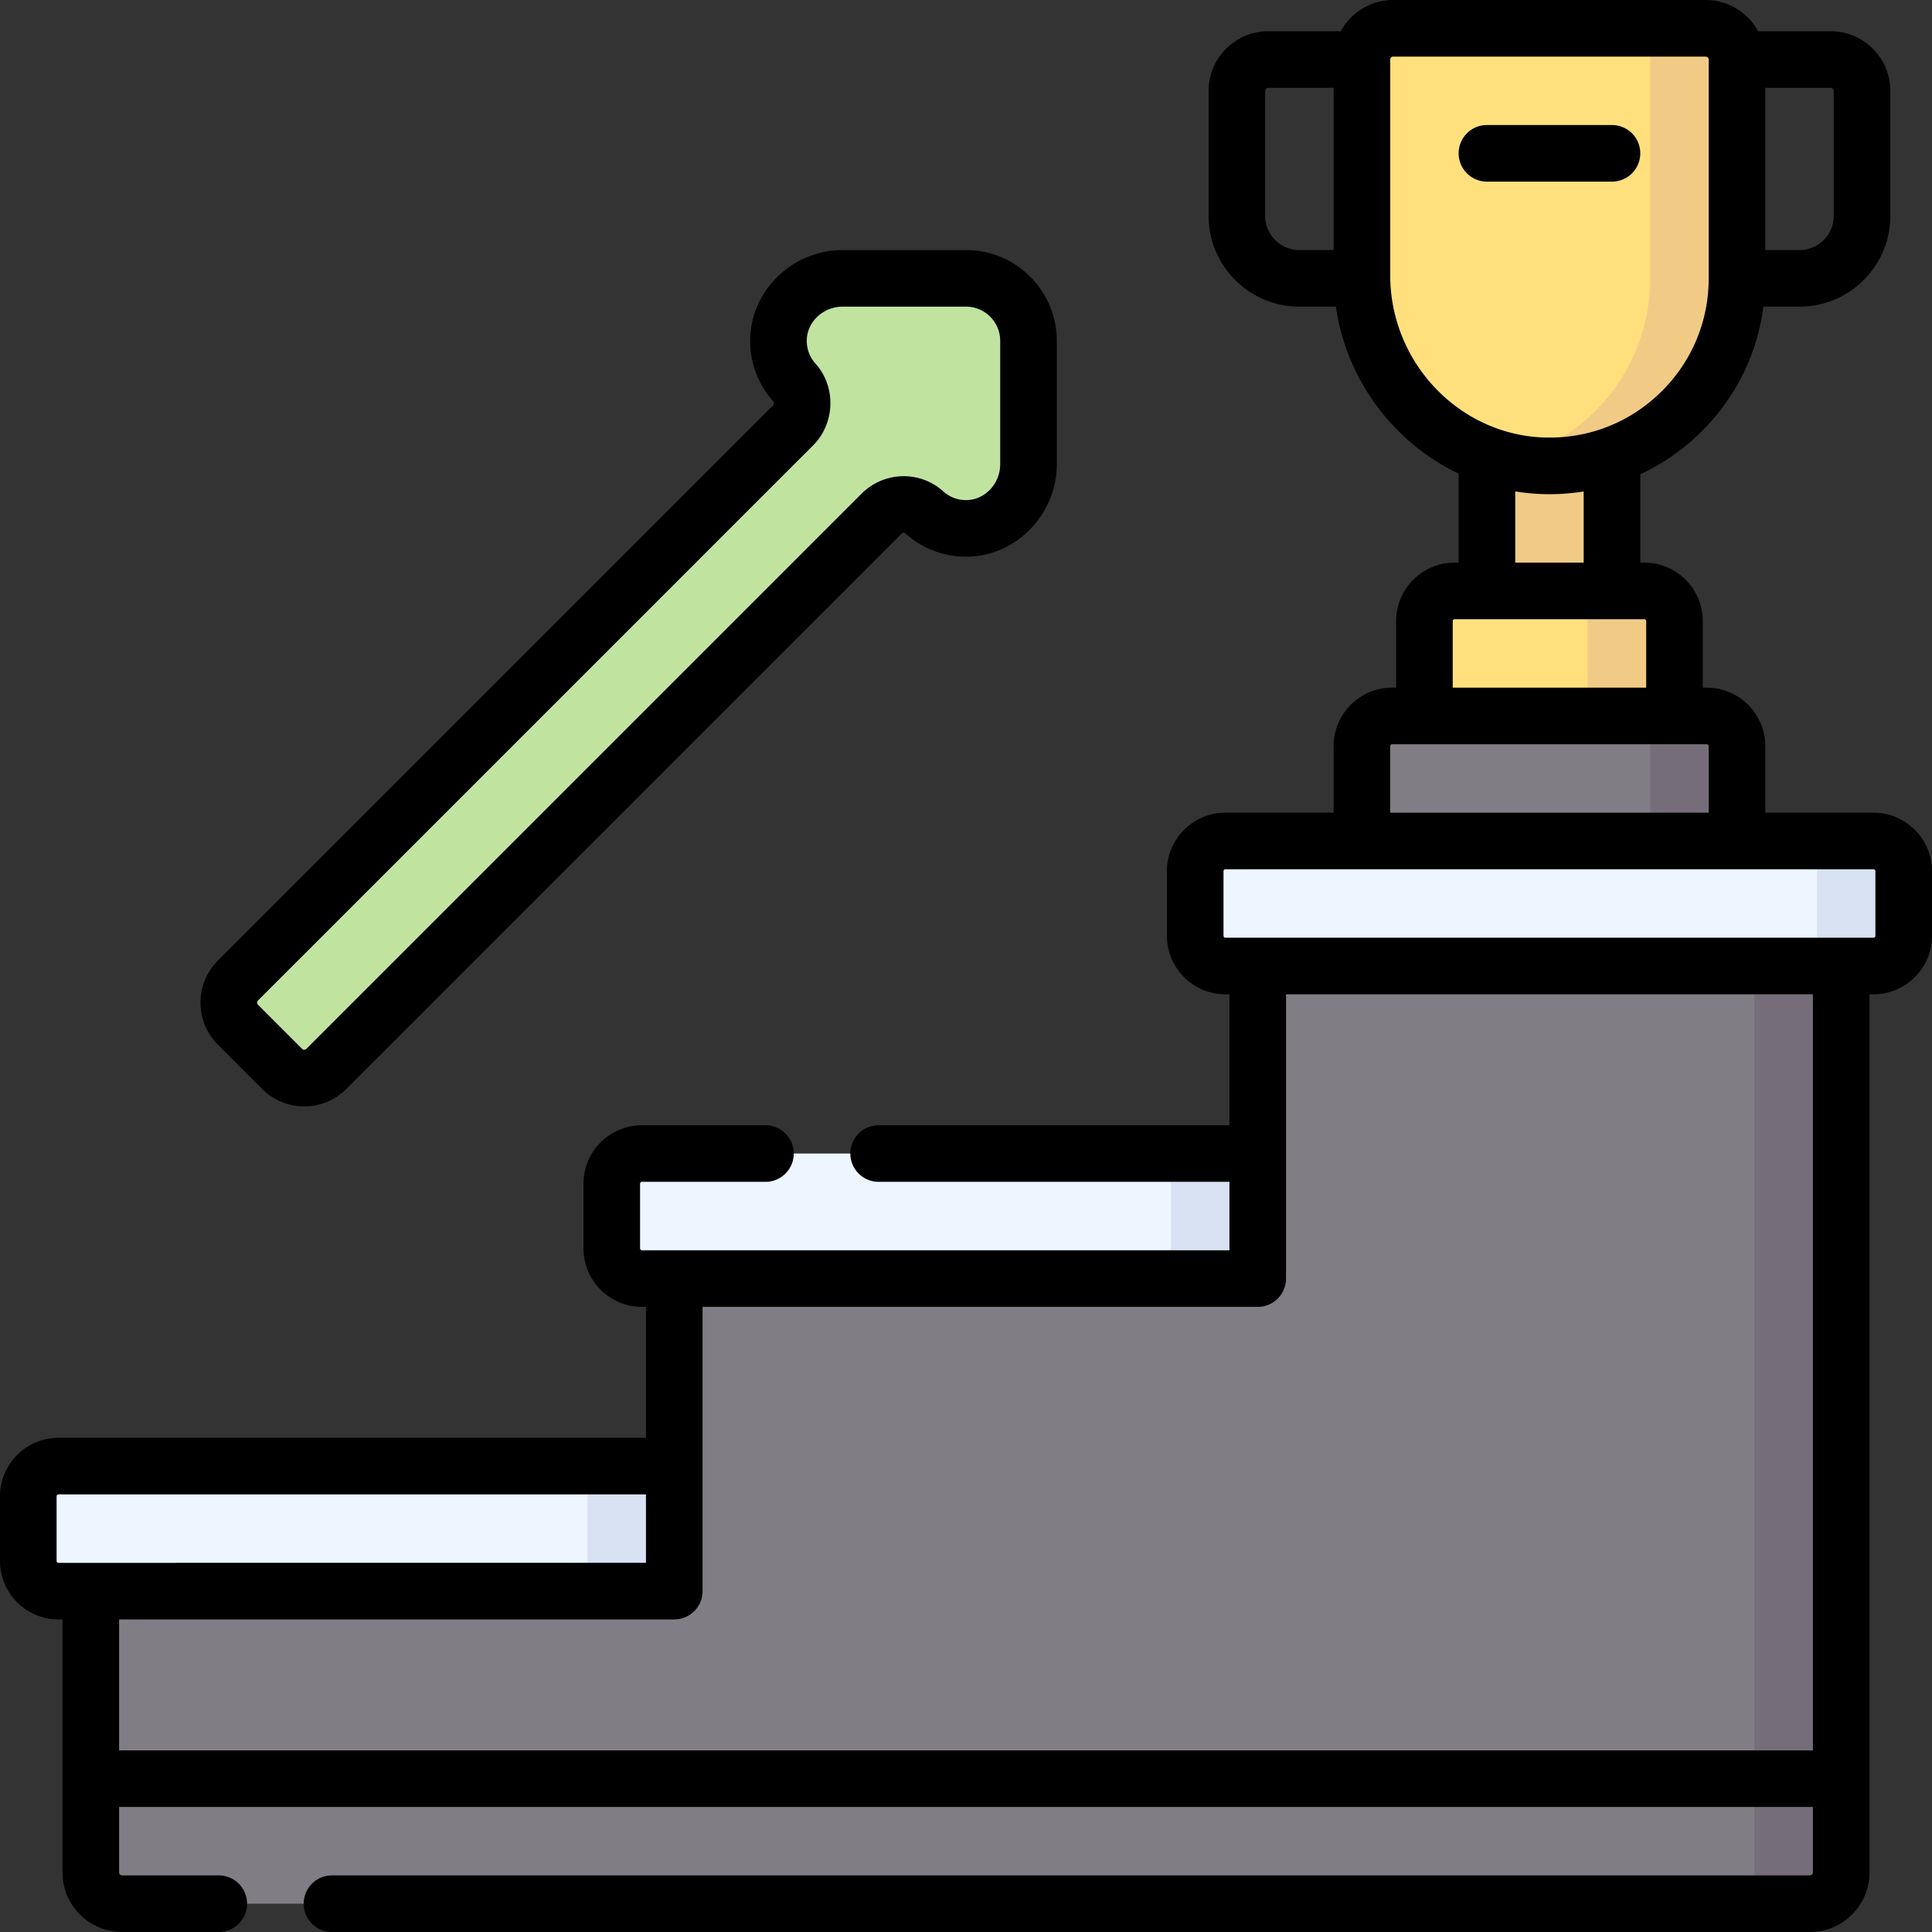 <svg viewBox="0 0 512 512" xmlns="http://www.w3.org/2000/svg"><rect x="0" y="0" width="512" height="512" fill="#333333" stroke="none"/><path d="M394.056 105.562h33.133v68.943h-33.133z" fill="#f1cb86"/><path d="M443.756 194.733h-66.267V164.6a8 8 0 018-8h50.267a8 8 0 018 8zM460.322 73.767c0 27.731-22.712 50.158-50.55 49.693-27.251-.455-48.85-23.257-48.85-50.511V15.783a8.282 8.282 0 018.283-8.283h82.833a8.283 8.283 0 018.283 8.283v57.984z" fill="#ffe07d"/><path d="M435.755 156.6h-23a8 8 0 018 8v30.133h23V164.6a8 8 0 00-8-8zM452.039 7.5H429.04a8.282 8.282 0 018.283 8.283v57.983c0 23.466-16.265 43.13-38.135 48.343a48.785 48.785 0 0010.586 1.35c27.837.465 50.55-21.962 50.55-49.693V15.783a8.285 8.285 0 00-8.285-8.283z" fill="#f1cb86"/><path d="M460.322 227.867h-99.4v-30.133a8 8 0 018-8h83.4a8 8 0 018 8z" fill="#817d84"/><path d="M452.322 189.733h-23a8 8 0 018 8v30.133h23v-30.133a8 8 0 00-8-8z" fill="#756e79"/><g><path d="M150.916 388.533h32v33.133h-32zM304.25 305.7h32v33.133h-32z" fill="#edf6ff"/><path d="M333.311 251v74.833a8 8 0 01-8 8H178.689v74.833a8 8 0 01-8 8H24.067v79.55a8.283 8.283 0 008.283 8.283h447.3a8.283 8.283 0 008.283-8.283V251z" fill="#817d84"/><path d="M464.933 251v245.217a8.282 8.282 0 01-8.283 8.283h23a8.282 8.282 0 008.283-8.283V251z" fill="#756e79"/><g fill="#edf6ff"><path d="M496.5 256H324.745a8 8 0 01-8-8v-17.133a8 8 0 018-8H496.5a8 8 0 018 8V248a8 8 0 01-8 8zM170.689 421.667H15.5a8 8 0 01-8-8v-17.133a8 8 0 018-8h163.189v25.133a8 8 0 01-8 8zM325.311 338.833H170.122a8 8 0 01-8-8V313.7a8 8 0 018-8h163.189v25.133a8 8 0 01-8 8z"/></g><path d="M496.5 222.867h-23a8 8 0 018 8V248a8 8 0 01-8 8h23a8 8 0 008-8v-17.133a8 8 0 00-8-8zM310.311 305.7v25.133a8 8 0 01-8 8h23a8 8 0 008-8V305.7zM155.689 388.533v25.133a8 8 0 01-8 8h23a8 8 0 008-8v-25.133z" fill="#d8e2f3"/></g><path d="M256 73.767h-32.665c-9.065 0-16.803 7.082-17.029 16.144a16.465 16.465 0 004.246 11.486c2.86 3.171 2.656 8.3-.363 11.319L63.057 259.847a8.283 8.283 0 000 11.714l11.714 11.714a8.283 8.283 0 0011.714 0l147.131-147.131c3.087-3.088 8.077-3.287 11.319-.363a16.467 16.467 0 0011.626 4.242c9.007-.298 16.005-8.013 16.005-17.025V90.333c.001-9.149-7.416-16.566-16.566-16.566z" fill="#c1e3a0"/><g><path d="M496.5 215.367h-28.678v-17.633c0-8.547-6.953-15.5-15.5-15.5h-1.066V164.6c0-8.547-6.953-15.5-15.5-15.5h-1.067v-23.41a57.243 57.243 0 0016.039-11.139c9.219-9.066 14.957-20.683 16.595-33.285h9.566c13.271 0 24.067-10.796 24.067-24.066V24.067c0-8.703-7.081-15.784-15.784-15.784h-19.249C463.25 3.354 458.029 0 452.039 0h-82.833c-5.99 0-11.211 3.354-13.885 8.283h-19.249c-8.703 0-15.783 7.081-15.783 15.784V57.2c0 13.27 10.796 24.066 24.066 24.066h9.669c2.817 19.561 15.399 36.096 32.531 44.25V149.1h-1.066c-8.547 0-15.5 6.953-15.5 15.5v17.633h-1.067c-8.547 0-15.5 6.953-15.5 15.5v17.633h-28.678c-8.547 0-15.5 6.953-15.5 15.5V248c0 8.547 6.953 15.5 15.5 15.5h1.067v34.7h-92.96c-4.143 0-7.5 3.358-7.5 7.5s3.357 7.5 7.5 7.5h92.96v18.133H170.123a.5.5 0 01-.5-.5V313.7a.5.5 0 01.5-.5h32.729c4.143 0 7.5-3.358 7.5-7.5s-3.357-7.5-7.5-7.5h-32.729c-8.547 0-15.5 6.953-15.5 15.5v17.133c0 8.547 6.953 15.5 15.5 15.5h1.066v34.7H15.5c-8.547 0-15.5 6.953-15.5 15.5v17.133c0 8.547 6.953 15.5 15.5 15.5h1.066v67.05c0 8.703 7.08 15.783 15.783 15.783h25.625c4.143 0 7.5-3.358 7.5-7.5s-3.357-7.5-7.5-7.5H32.35a.784.784 0 01-.783-.783v-17.35h448.867v17.35a.784.784 0 01-.783.783H87.976c-4.143 0-7.5 3.358-7.5 7.5s3.357 7.5 7.5 7.5H479.65c8.703 0 15.783-7.08 15.783-15.783V263.5h1.066c8.547 0 15.5-6.953 15.5-15.5v-17.133c.001-8.547-6.952-15.5-15.499-15.5zm-10.544-191.3V57.2c0 4.999-4.067 9.066-9.067 9.066h-9.066V23.283h17.35c.431 0 .783.352.783.784zM335.289 57.2V24.067c0-.432.352-.784.783-.784h17.35v42.983h-9.066c-5 .001-9.067-4.067-9.067-9.066zm33.133 15.749V15.783c0-.432.352-.783.784-.783h82.833c.432 0 .783.352.783.783v57.983c0 11.405-4.479 22.091-12.612 30.09-8.13 7.995-18.859 12.294-30.312 12.104-22.87-.381-41.476-19.676-41.476-43.011zm33.134 57.275a55.67 55.67 0 009.077.742c3.063 0 6.087-.251 9.056-.721V149.1h-18.133zM384.989 164.6a.5.5 0 01.5-.5h50.267a.5.5 0 01.5.5v17.633h-51.267zm-16.567 33.133a.5.5 0 01.5-.5h83.4a.5.5 0 01.5.5v17.633h-84.4zM15 413.667v-17.133a.5.5 0 01.5-.5h155.689v18.133H15.5a.501.501 0 01-.5-.5zm465.434 50.2H31.566v-34.7h147.122a7.5 7.5 0 007.5-7.5v-75.333h147.123a7.5 7.5 0 007.5-7.5V263.5h139.622v200.367zM497 248a.5.5 0 01-.5.5H324.744a.5.5 0 01-.5-.5v-17.133a.5.5 0 01.5-.5H496.5a.5.5 0 01.5.5z"/><path d="M434.689 40.633a7.5 7.5 0 00-7.5-7.5h-33.133c-4.143 0-7.5 3.358-7.5 7.5s3.357 7.5 7.5 7.5h33.133a7.5 7.5 0 007.5-7.5zM69.468 288.579a15.678 15.678 0 0011.161 4.623c4.216 0 8.18-1.642 11.16-4.623l147.132-147.132c.283-.282.735-.327.992-.096 4.641 4.185 10.631 6.366 16.896 6.168 12.824-.424 23.257-11.424 23.257-24.521V90.334c0-13.271-10.796-24.067-24.066-24.067h-32.665c-13.202 0-24.205 10.523-24.527 23.457a23.936 23.936 0 006.174 16.696c.145.16.144.753-.097.993L57.753 254.544c-6.152 6.154-6.152 16.167.001 22.321zM68.36 265.15l147.132-147.132c5.842-5.843 6.123-15.553.629-21.644a8.992 8.992 0 01-2.317-6.277c.121-4.87 4.396-8.831 9.531-8.831H256c4.999 0 9.066 4.067 9.066 9.067v32.665c0 5.095-3.927 9.369-8.753 9.529a8.972 8.972 0 01-6.355-2.315c-6.196-5.589-15.705-5.312-21.645.629L81.182 277.973a.785.785 0 01-1.107-.001L68.36 266.259a.786.786 0 010-1.109z"/></g></svg>